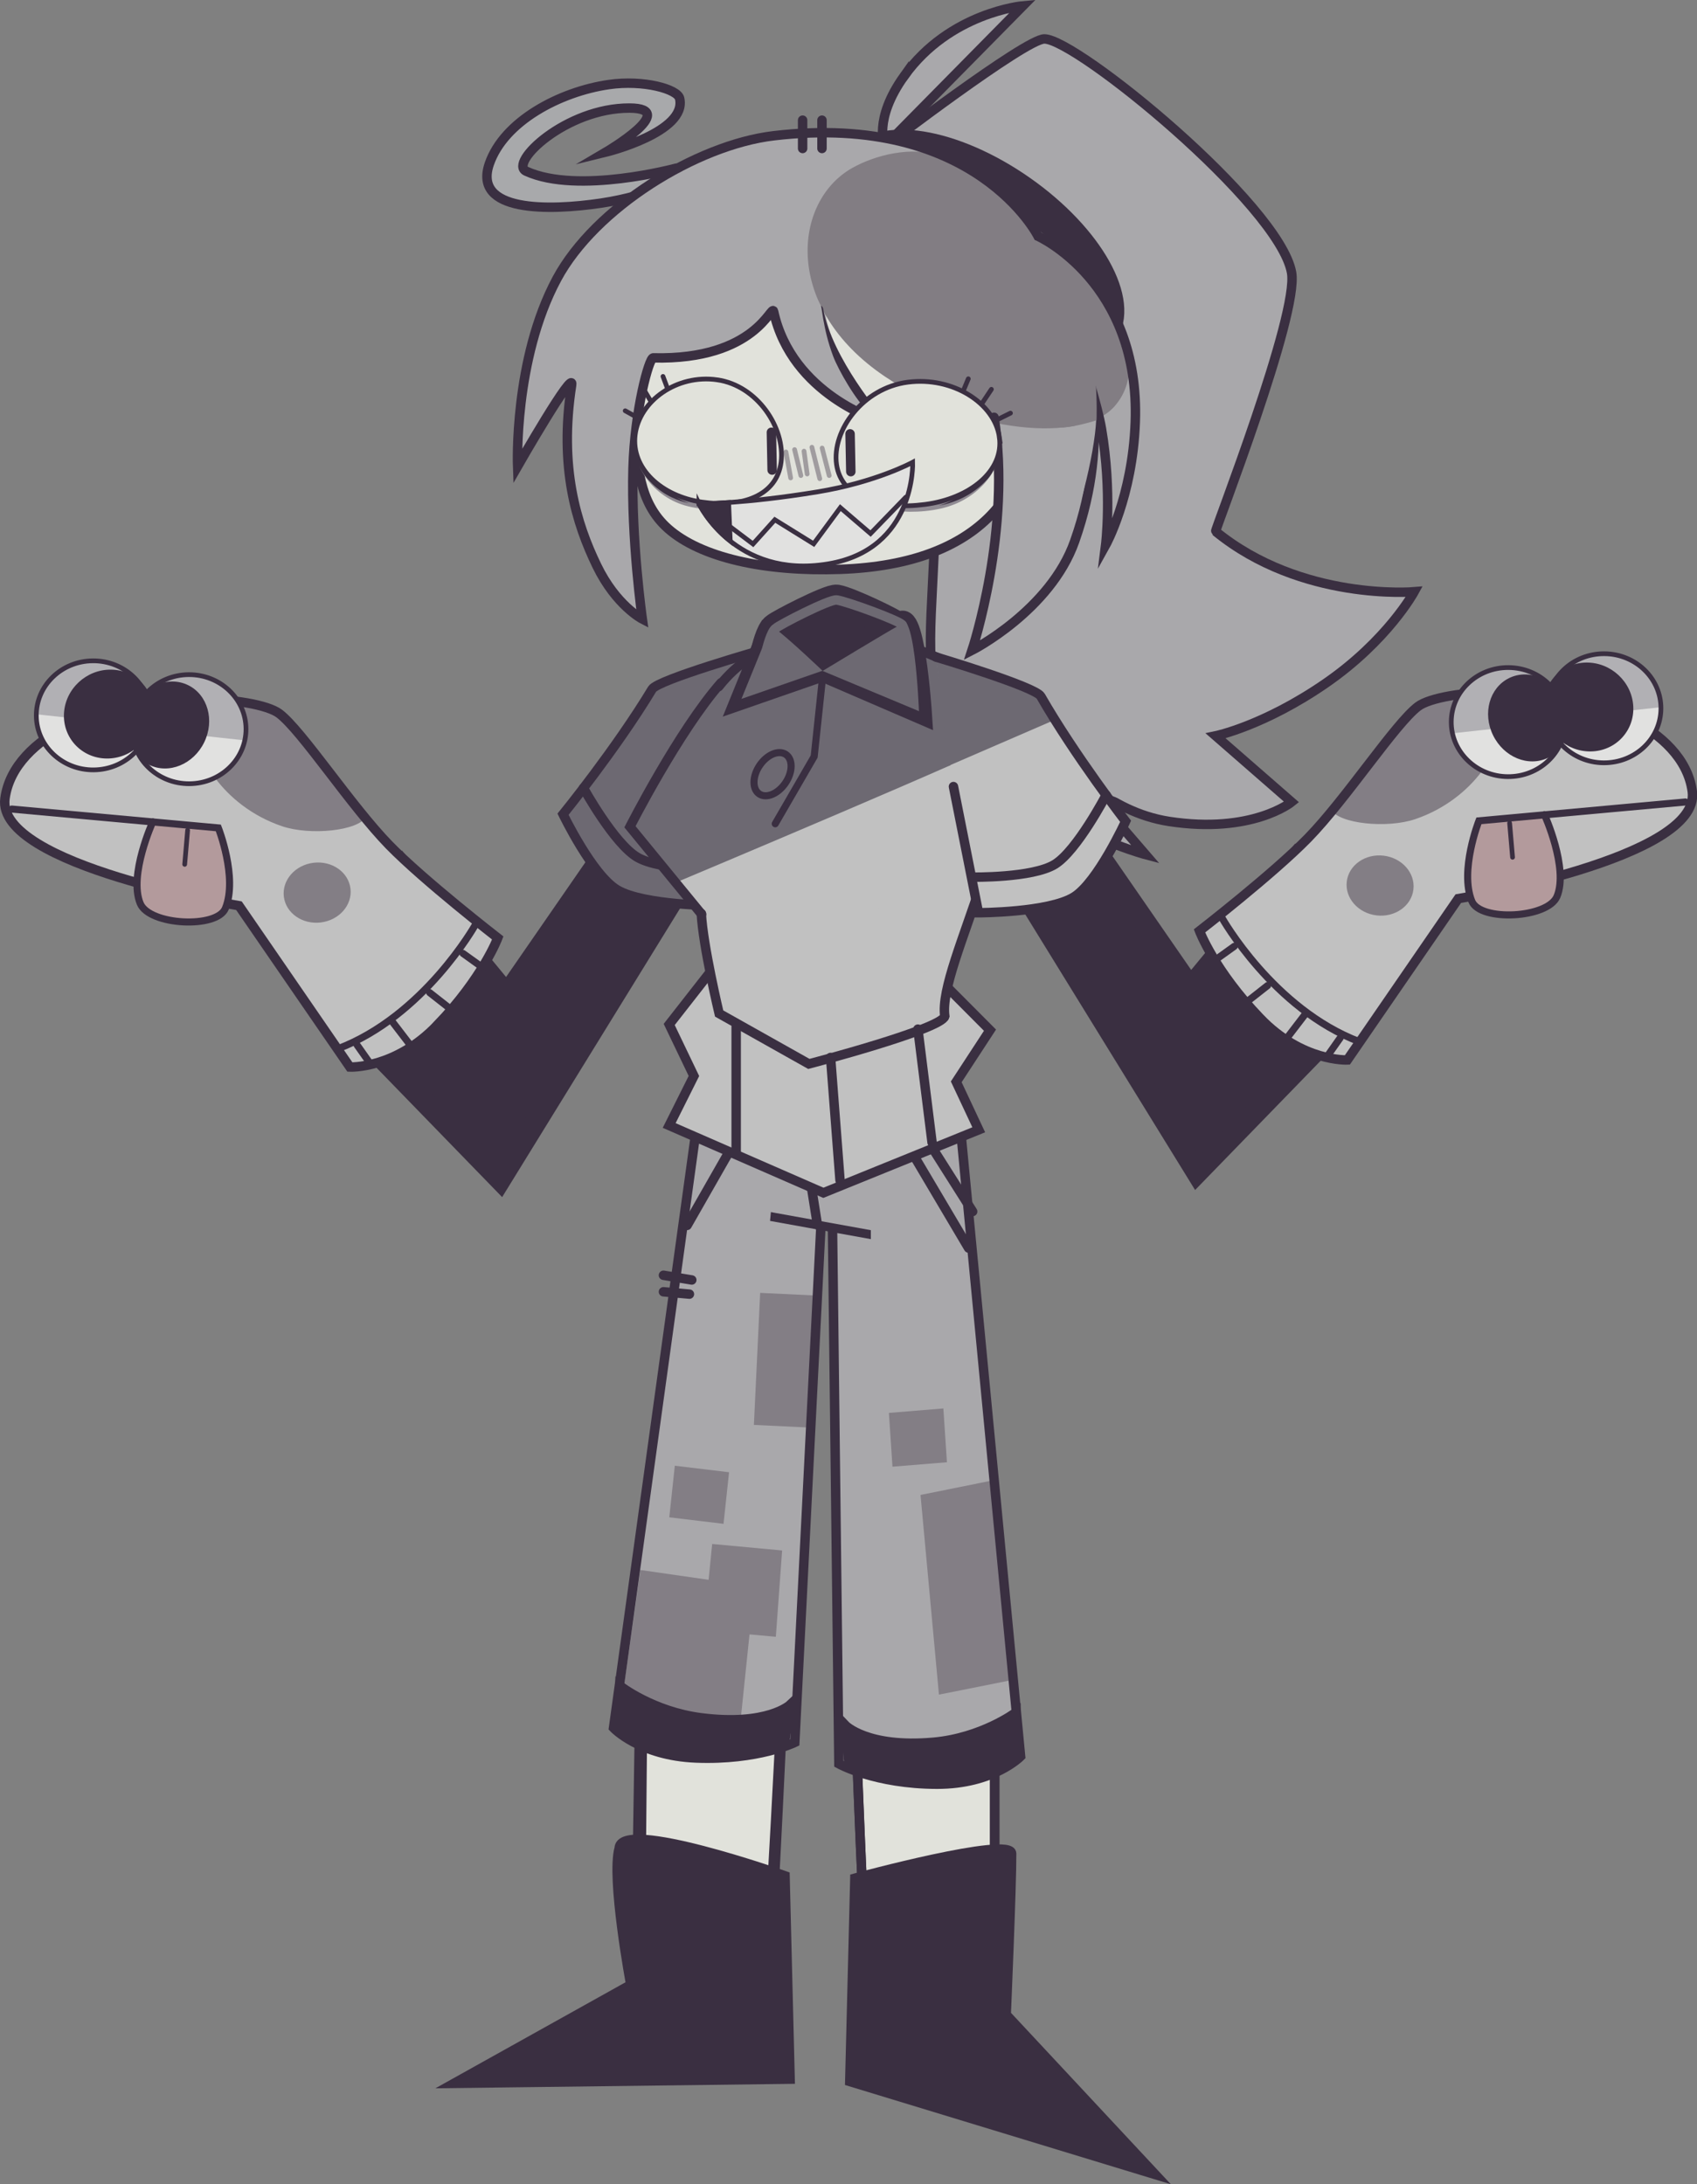 <svg version="1.1" xmlns="http://www.w3.org/2000/svg" xmlns:xlink="http://www.w3.org/1999/xlink" width="359.51" height="462.669" viewBox="0,0,359.51,462.669"><rect x="0" y="0" width="359.51" height="462.669" fill="#808080" stroke="none"/><g transform="translate(-60.219,50.931)"><g data-paper-data="{&quot;isPaintingLayer&quot;:true}" fill-rule="nonzero" stroke-linejoin="miter" stroke-miterlimit="10" stroke-dasharray="" stroke-dashoffset="0" style="mix-blend-mode: normal"><g><path d="M128.766,160.469l16.875,-27.37l21.945,26.65l28.26,-40.874l12.934,11.032l-42.581,69.095z" fill="#3a2f41" stroke="#3a2f41" stroke-width="4.5" stroke-linecap="butt"/><g data-paper-data="{&quot;index&quot;:null}"><path d="M152.833,166.239c-8.921,9.299 -18.488,8.853 -18.488,8.853l-23.503,-34.172c0,0 -51.475,-8.49 -49.572,-22.684c0.944,-7.037 6.701,-12.075 12.925,-15.363c15.63,-8.26 40.443,-6.238 45.179,-2.662c4.812,3.633 15.203,19.573 23.301,27.874c7.377,7.564 22.994,19.67 22.994,19.67c0,0 -3.142,8.379 -12.837,18.484z" fill="#c1c1c1" stroke="none" stroke-width="0" stroke-linecap="round"/><path d="M106.736,100.629c1.736,-1.655 7.955,-3.036 10.373,-1.784c2.476,1.282 6.713,6.915 10.989,11.342c3.204,3.318 5.051,6.889 6.882,9.1c1.245,1.503 3.179,2.048 2.822,2.736c-1.58,3.051 -11.884,4.085 -17.847,2.056c-12.935,-4.401 -18.802,-16.07 -17.221,-19.12c0.897,-1.732 1.722,-2.155 4.003,-4.33z" fill="#837e85" stroke="none" stroke-width="0" stroke-linecap="butt"/><path d="M152.833,166.239c-8.921,9.299 -18.488,8.853 -18.488,8.853l-23.503,-34.172c0,0 -51.475,-8.49 -49.572,-22.684c0.944,-7.037 6.701,-12.075 12.925,-15.363c15.63,-8.26 40.443,-6.238 45.179,-2.662c4.812,3.633 15.203,19.573 23.301,27.874c7.377,7.564 22.994,19.67 22.994,19.67c0,0 -3.142,8.379 -12.837,18.484z" fill="none" stroke="#3a2f41" stroke-width="2" stroke-linecap="round"/><path d="M160.869,145.05c0,0 -10.861,19.275 -29.077,26.172" fill="none" stroke="#3a2f41" stroke-width="1.5" stroke-linecap="round"/><path d="M158.305,151.028l3.918,2.811" fill="none" stroke="#3a2f41" stroke-width="1.5" stroke-linecap="round"/><path d="M151.248,159.335l4.942,3.881" fill="none" stroke="#3a2f41" stroke-width="1.5" stroke-linecap="round"/><path d="M143.334,165.483l3.892,5.077" fill="none" stroke="#3a2f41" stroke-width="1.5" stroke-linecap="round"/><path d="M138.392,174.009l-2.519,-3.576" fill="none" stroke="#3a2f41" stroke-width="1.5" stroke-linecap="round"/><path d="M62.73,120.448l43.744,3.99c0,0 4.144,10.512 1.501,17.023c-1.773,4.367 -16.108,3.64 -18.045,-1.009c-2.494,-5.987 2.661,-17.328 2.661,-17.328" fill="#b39a9c" stroke="#3a2f41" stroke-width="1.5" stroke-linecap="round"/><path d="M99.968,124.922l-0.622,7.236" fill="none" stroke="#3a2f41" stroke-width="1" stroke-linecap="round"/><g stroke-linecap="butt"><path d="M79.887,89.043c6.661,-0.049 12.099,5.084 12.146,11.464c0.047,6.381 -5.315,11.593 -11.976,11.642c-6.661,0.049 -12.099,-5.084 -12.146,-11.464c-0.047,-6.381 5.315,-11.593 11.976,-11.642z" fill="#e1e1e0" stroke="none" stroke-width="0"/><path d="M67.913,100.365c0.13,-6.234 5.424,-11.275 11.974,-11.323c6.661,-0.049 12.099,5.084 12.146,11.464c0.006,0.844 -0.082,1.667 -0.256,2.46z" fill="#b1b0b4" stroke="none" stroke-width="0"/><path d="M79.887,89.043c6.661,-0.049 12.099,5.084 12.146,11.464c0.047,6.381 -5.315,11.593 -11.976,11.642c-6.661,0.049 -12.099,-5.084 -12.146,-11.464c-0.047,-6.381 5.315,-11.593 11.976,-11.642z" fill="none" stroke="#3a2f41" stroke-width="1"/></g><g stroke-linecap="butt"><path d="M100.188,91.973c6.661,-0.049 12.099,5.084 12.146,11.464c0.047,6.381 -5.315,11.593 -11.976,11.642c-6.661,0.049 -12.099,-5.084 -12.146,-11.464c-0.047,-6.381 5.315,-11.593 11.976,-11.642z" fill="#e1e1e0" stroke="none" stroke-width="0"/><path d="M88.214,103.295c0.13,-6.234 5.424,-11.275 11.974,-11.323c6.661,-0.049 12.099,5.084 12.146,11.464c0.006,0.844 -0.082,1.667 -0.256,2.46z" fill="#b1b0b4" stroke="none" stroke-width="0"/><path d="M100.188,91.973c6.661,-0.049 12.099,5.084 12.146,11.464c0.047,6.381 -5.315,11.593 -11.976,11.642c-6.661,0.049 -12.099,-5.084 -12.146,-11.464c-0.047,-6.381 5.315,-11.593 11.976,-11.642z" fill="none" stroke="#3a2f41" stroke-width="1"/></g><path d="M100.072,94.199c4.158,2.032 5.681,7.459 3.402,12.12c-2.279,4.662 -7.496,6.793 -11.654,4.761c-4.158,-2.032 -5.681,-7.459 -3.402,-12.12c2.279,-4.662 7.496,-6.793 11.654,-4.761z" fill="#3a2f41" stroke="none" stroke-width="NaN" stroke-linecap="butt"/><path d="M73.771,100.202c0.266,-5.199 4.732,-9.357 9.975,-9.288c5.243,0.069 9.278,4.34 9.012,9.538c-0.266,5.199 -4.732,9.357 -9.975,9.288c-5.243,-0.069 -9.278,-4.34 -9.012,-9.538z" fill="#3a2f41" stroke="none" stroke-width="NaN" stroke-linecap="butt"/><path d="M126.648,131.82c3.899,-0.469 7.399,1.982 7.819,5.475c0.42,3.492 -2.4,6.704 -6.299,7.172c-3.899,0.469 -7.399,-1.982 -7.819,-5.475c-0.42,-3.492 2.4,-6.704 6.299,-7.172z" fill="#837e85" stroke="none" stroke-width="0" stroke-linecap="butt"/></g></g><g data-paper-data="{&quot;index&quot;:null}" stroke="#3a2f41" stroke-width="2" stroke-linecap="round"><path d="M217.784,114.184l-5.569,26.726c0,0 -15.62,-0.027 -21.23,-3.348c-5.276,-3.124 -11.487,-16.024 -11.487,-16.024c0,0 11.262,-13.868 18.874,-26.49c1.218,-2.019 23.307,-8.307 23.307,-8.307" fill="#6d6972"/><path d="M213.605,133.366c0,0 -13.364,0.206 -18.359,-2.71c-4.929,-2.877 -11.417,-14.67 -11.417,-14.67" fill="none"/></g><g><g data-paper-data="{&quot;index&quot;:null}" fill="#a9a8ab"><g stroke="#3a2f41" stroke-width="2" stroke-linecap="round"><path d="M247.244,-19.594c0,0 30.184,-23.091 34.225,-23.092c6.79,-0.002 49.771,35.13 52.369,49.482c1.604,8.86 -16.317,54.651 -16.082,54.843c18.198,14.851 42.06,12.783 42.06,12.783c0,0 -5.612,10.334 -18.826,19.429c-13.066,8.992 -23.234,11.085 -23.234,11.085l16.082,14.02c0,0 -8.373,6.82 -25.976,4.105c-13.064,-2.015 -21.563,-12.234 -21.563,-12.234l16.612,19.263c0,0 -9.988,-2.638 -20.378,-9.048c-10.538,-6.502 -21.5,-16.86 -24.569,-28.888c-1.926,-7.549 1.374,-28.159 0.032,-44.604c-2.694,-33.013 -10.753,-67.143 -10.753,-67.143z"/><path d="M251.78,-34.851c9.653,-13.477 25.153,-14.845 25.153,-14.845l-29.277,29.689c0,0 -2.514,-5.578 4.124,-14.845z"/></g><path d="M295.457,108.643c8.576,3.735 14.79,8.455 13.881,10.543c-0.909,2.088 -8.598,0.753 -17.174,-2.981c-8.576,-3.735 -14.79,-8.455 -13.881,-10.543c0.909,-2.088 8.598,-0.753 17.174,2.981z" stroke="none" stroke-width="0" stroke-linecap="butt"/></g><path d="M294.663,20.055c-4.982,7.13 -20.949,4.576 -35.662,-5.706c-14.713,-10.281 -22.601,-24.396 -17.619,-31.526c4.982,-7.13 20.949,-4.576 35.662,5.706c14.713,10.281 22.601,24.396 17.619,31.526z" fill="#3a2f41" stroke="#3a2f41" stroke-width="4.5" stroke-linecap="butt"/></g><g data-paper-data="{&quot;index&quot;:null}" stroke="#3a2f41" stroke-linecap="butt"><g><path d="" fill="#e1e2db" stroke-width="2"/><path d="M242.917,349.1c0,0 -0.693,-15.024 -1.417,-34.291c7.588,0.131 15.183,-0.094 22.774,-0.113c2.161,-0.005 4.393,-0.055 6.67,-0.133v31.445z" fill="#e1e2db" stroke-width="2"/><path d="" fill="#8c9ca0" stroke-width="0"/><path d="M270.943,314.563v31.445l-28.026,3.092c0,0 -0.677,-15.08 -1.393,-34.291" fill="none" stroke-width="2"/></g><g fill="#3a2f41" stroke-width="2"><path d="M240.244,389.978l1.081,-43.069c0,0 33.191,-9.031 33.207,-5.222c0.029,6.862 -1.151,34.119 -1.151,34.119l31.614,33.89z"/></g></g><g><g data-paper-data="{&quot;index&quot;:null}"><path d="M237.939,322.684l-1.42,-119.154l26.538,-22.153l13.373,139.741c0,0 -5.762,5.905 -17.72,5.885c-13.096,-0.021 -20.771,-4.318 -20.771,-4.318z" data-paper-data="{&quot;index&quot;:null}" fill="#a9a8ab" stroke="none" stroke-width="0" stroke-linecap="butt"/><path d="M249.186,186.023l16.228,27.408" fill="none" stroke="#3a2f41" stroke-width="2" stroke-linecap="round"/><path d="M259.133,308.025l-3.901,-42.294l15.288,-3.081l3.612,42.385z" fill="#837e85" stroke="none" stroke-width="0" stroke-linecap="butt"/><path d="M249.29,259.747l-0.755,-11.395l11.537,-0.942l0.755,11.395z" fill="#837e85" stroke="none" stroke-width="0" stroke-linecap="butt"/><path d="M259.707,184.172l3.349,-2.796l13.373,139.741c0,0 -5.762,5.905 -17.72,5.885c-13.096,-0.021 -20.771,-4.318 -20.771,-4.318h-0l-1.42,-119.154l7.865,-6.565" data-paper-data="{&quot;index&quot;:null}" fill="none" stroke="#3a2f41" stroke-width="2" stroke-linecap="butt"/><path d="M257.863,326.03c-12.091,-0.03 -17.885,-4.251 -17.885,-4.251l-0.732,-7.311c0,0 4.641,4.907 18.729,3.647c10.235,-0.916 17.4,-6.268 17.4,-6.268l-0.324,8.826c0,0 -6.128,5.385 -17.187,5.358z" fill="#3a2f41" stroke="#3a2f41" stroke-width="2" stroke-linecap="butt"/></g><path d="M256.773,190.696l9.5,15" fill="none" stroke="#3a2f41" stroke-width="2" stroke-linecap="round"/></g><g data-paper-data="{&quot;index&quot;:null}" stroke="#3a2f41" stroke-linecap="butt"><g><path d="M195.058,355.055l0.577,-36.71c0.724,0.198 1.481,0.316 2.26,0.345c0.129,0.002 0.256,0.004 0.379,0.007c9.032,0.24 18.069,0.036 27.105,-0.037c-1.169,22.843 -2.294,41.336 -2.294,41.336z" fill="#e1e2db" stroke-width="2"/><path d="" fill="#e1e2db" stroke-width="2"/><path d="" fill="#8c9ca0" stroke-width="0"/><path d="M225.712,318.656c-0.891,19.119 -1.704,33.948 -1.704,33.948l-28.026,-1.245l0.302,-32.861" fill="none" stroke-width="2"/></g><g fill="#3a2f41" stroke-width="2"><path d="M156.387,390.37l37.457,-20.887c0,0 -4.22,-22.522 -2.452,-28.908c0.255,-6.519 35.131,5.835 35.131,5.835l1.081,43.069z"/></g></g><g><path d="M228.593,318.15c0,0 -7.826,3.818 -20.912,3.302c-11.948,-0.471 -17.488,-6.385 -17.488,-6.385l18.494,-133.816l25.701,22.388l-5.795,114.512z" data-paper-data="{&quot;index&quot;:null}" fill="#a9a8ab" stroke="none" stroke-width="0" stroke-linecap="butt"/><path d="M218.897,185.663l-13.113,22.968" fill="none" stroke="#3a2f41" stroke-width="2" stroke-linecap="round"/><path d="M191.623,311.677l4.262,-30.05l24.171,3.476l-3.012,29.05z" fill="#837e85" stroke="none" stroke-width="0" stroke-linecap="butt"/><path d="M202.007,270.47l1.173,-10.926l11.492,1.378l-1.173,10.926z" fill="#837e85" stroke="none" stroke-width="0" stroke-linecap="butt"/><path d="M209.264,294.4l1.832,-18.282l14.817,1.373l-1.332,18.282z" fill="#837e85" stroke="none" stroke-width="0" stroke-linecap="butt"/><path d="M219.931,250.895l1.33,-27.968l11.986,0.57l-1.33,27.968z" fill="#837e85" stroke="none" stroke-width="0" stroke-linecap="butt"/><path d="M226.772,197.004l7.617,6.635l-5.795,114.512h-0c0,0 -7.826,3.818 -20.912,3.302c-11.948,-0.471 -17.488,-6.385 -17.488,-6.385l18.494,-133.816l3.243,2.825" data-paper-data="{&quot;index&quot;:null}" fill="none" stroke="#3a2f41" stroke-width="2" stroke-linecap="butt"/><path d="M191.589,314.696v-8.5c0,0 6.962,5.44 17.154,6.739c14.029,1.789 18.846,-2.739 18.846,-2.739l-1,7c0,0 -5.944,3.821 -18.025,3.355c-11.05,-0.426 -16.975,-5.855 -16.975,-5.855z" fill="#3a2f41" stroke="#3a2f41" stroke-width="2" stroke-linecap="butt"/><path d="M206.773,220.196l-6,-1" fill="none" stroke="#3a2f41" stroke-width="2" stroke-linecap="round"/><path d="M206.273,223.196l-5.5,-0.5" fill="none" stroke="#3a2f41" stroke-width="2" stroke-linecap="round"/></g><g data-paper-data="{&quot;index&quot;:null}" stroke-linecap="butt"><path d="M224.438,206.864l1.848,-19.588h17.42v23.071z" fill="#8c9ca0" stroke="#3a2f41" stroke-width="2"/><path d="M224.702,204.252l1.848,-19.588h17.42v23.071z" fill="#a9a8ab" stroke="#a9a8ab" stroke-width="3.5"/></g><path d="M233.389,208.491l-1.4,-8.799l-0.9,-14.369" data-paper-data="{&quot;index&quot;:null}" fill="none" stroke="#3a2f41" stroke-width="2" stroke-linecap="round"/><path d="M231.989,199.692l-4.6,-2.66l-1.4,-13.096" data-paper-data="{&quot;index&quot;:null}" fill="none" stroke="#3a2f41" stroke-width="2" stroke-linecap="round"/><g data-paper-data="{&quot;index&quot;:null}"><path d="M211.067,154.466c0,0 3.407,-0.47 8.717,0.064c0.293,0.029 31.405,2.82 31.698,2.86c4.142,0.567 7.614,-1.003 7.614,-1.003l10.853,10.895l-7.149,10.943l4.766,10.159l-32.913,13.348l-32.669,-14.261l5.241,-10.486l-5.234,-10.914z" fill="#c1c1c1" stroke="#3a2f41" stroke-width="2" stroke-linecap="butt"/><path d="M211.736,164.251c0,0 -3.102,-13.661 -3.549,-23.49c-0.868,-19.106 -6.929,-33.196 5.13,-47.27c7.82,-9.127 18.113,-9.934 27.891,-9.981c8.912,-0.043 29.159,8.98 30.664,13.549c4.902,14.882 -3.694,37.129 -8.407,50.603c-2.689,7.688 -2.591,17.345 -2.591,17.345l-28.795,9.926z" fill="#c1c1c1" stroke="none" stroke-width="0" stroke-linecap="round"/><g stroke="none"><g fill="#c1c1c1" stroke-width="0" stroke-linecap="round"><g><g><path d="M262.697,100.174c0,0 2.032,2.265 4.779,7.435c0.463,0.871 0.886,1.807 1.268,2.781c2.378,6.063 3.165,13.626 2.074,16.545c-1.012,3.887 -2.328,7.862 -6.382,10.981c-2.977,2.29 -6.416,2.625 -9.795,3.265c-6.436,1.219 -14.504,-0.349 -22.719,-1.099c-7.814,-0.713 -17.688,3.696 -23.351,1.404c-2.748,-1.112 -4.497,-5.079 -7.131,-7.747c-5.708,-5.782 -3.956,-12.478 -3.377,-13.205c2.764,-12.31 13.542,-24.576 13.542,-24.576"/></g></g></g><g stroke-linecap="butt"><g><g fill="none" stroke-width="1" font-family="sans-serif" font-weight="normal" font-size="12" text-anchor="start"/><path d="M263.062,103.406c0,-0.769 -8.971,-12.835 -6.967,-12.835c2.004,0 9.872,11.507 9.376,10.948c-3.029,-3.417 -5.893,-6.093 -5.893,-6.093c0,0 4.963,7.449 5.994,9.544c1.117,2.27 -2.51,-1.165 -2.51,-1.565z" fill="#ffffff" stroke-width="0"/></g><path d="M219.649,90.283c1.918,0.618 -9.947,9.401 -10.156,10.137c-0.109,0.383 -4.513,2.552 -2.828,0.724c1.556,-1.688 8.33,-7.287 8.33,-7.287c0,0 1.004,-1.09 -2.823,1.246c-0.626,0.382 5.559,-5.437 7.477,-4.819z" data-paper-data="{&quot;index&quot;:null}" fill="#ffffff" stroke-width="0"/></g></g><path d="M271.373,97.058c0.918,2.787 1.512,5.671 1.848,8.605c-0.158,1.092 -69.881,30.366 -69.881,30.366l-4.085,-18.032c0,0 12.803,-23.62 13.562,-24.506c7.82,-9.127 18.113,-9.934 27.891,-9.981c8.912,-0.043 29.159,8.98 30.664,13.549z" fill="#6d6972" stroke="none" stroke-width="0" stroke-linecap="butt"/><g stroke="none"><g fill="#6d6972" stroke-width="0" stroke-linecap="round"><g><g><path d="M263.197,100.174l4.779,7.435l-64.937,26.93l-9.336,-9.99c0,0 6.024,-12.108 9.136,-17.212c2.785,-4.567 8.665,-11.98 8.665,-11.98"/></g></g></g><g fill="none" stroke-width="1" stroke-linecap="butt" font-family="sans-serif" font-weight="normal" font-size="12" text-anchor="start"><g><g/></g></g></g><path d="M212.471,94.514c0.271,-0.341 0.553,-0.683 0.846,-1.024c7.82,-9.127 18.113,-9.934 27.891,-9.981c8.912,-0.043 29.159,8.98 30.664,13.549c7.7,23.374 -13.094,56.044 -11.498,67.282c-0.758,2.762 -28.795,10.092 -28.795,10.092l-19.011,-10.682c0,0 -3.438,-14.406 -3.773,-21.173" fill="none" stroke="#3a2f41" stroke-width="2" stroke-linecap="round"/><g fill="none" stroke="none" stroke-width="1" stroke-linecap="butt" font-family="sans-serif" font-weight="normal" font-size="12" text-anchor="start"/><path d="M223.358,82.213c0.177,-0.068 0.444,-0.468 1.105,0.023c3.017,2.243 10.001,8.908 10.001,8.908l-17.169,5.965z" data-paper-data="{&quot;index&quot;:null}" fill="#8c9ca0" stroke="#3a2f41" stroke-width="4.5" stroke-linecap="round"/><path d="M234.492,91.187c0,0 -8.323,-8.022 -4.973,-10.036c3.985,-2.396 19.819,1.115 20.783,0.612c3.465,-6.583 5.098,18.444 5.098,18.444z" fill="#3a2f41" stroke="#3a2f41" stroke-width="4.5" stroke-linecap="round"/><path d="M222.566,87.144c0,-0.498 1.042,-4.511 2.042,-5.017c0.578,-0.617 11.388,-6.212 12.888,-5.969c2.371,0.384 12.043,4.975 13.04,5.934c0.539,0.276 0.775,3.677 0.81,5.064" fill="none" stroke="#3a2f41" stroke-width="6.5" stroke-linecap="butt"/><g><path d="M223.358,82.213c0.177,-0.068 0.444,-0.468 1.105,0.023c3.017,2.243 10.001,8.908 10.001,8.908l-17.169,5.965z" data-paper-data="{&quot;index&quot;:null}" fill="#6d6972" stroke="#12161a" stroke-width="0" stroke-linecap="round"/><path d="M234.492,91.187c0,0 14.035,-8.498 15.81,-9.425c3.663,-6.959 4.598,17.944 4.598,17.944z" fill="#6d6972" stroke="#12161a" stroke-width="0" stroke-linecap="round"/><path d="M222.566,87.144c0,-0.498 1.042,-4.511 2.042,-5.017c0.578,-0.617 11.388,-6.212 12.888,-5.969c2.371,0.384 12.793,4.225 13.79,5.184c0.539,0.276 0.025,4.427 0.06,5.814" fill="none" stroke="#6d6972" stroke-width="2" stroke-linecap="butt"/></g><g fill="none" stroke="none" stroke-width="1" stroke-linecap="butt" font-family="sans-serif" font-weight="normal" font-size="12" text-anchor="start"/><path d="M208.855,142.721l-15.179,-18.524c0,0 10.302,-20.259 19.289,-30.498" fill="none" stroke="#3a2f41" stroke-width="2" stroke-linecap="round"/><path d="M226.702,108.876c1.514,1.02 1.48,3.719 -0.077,6.03c-1.556,2.311 -4.045,3.358 -5.559,2.338c-1.514,-1.02 -1.48,-3.719 0.077,-6.03c1.556,-2.311 4.045,-3.358 5.559,-2.338z" fill="none" stroke="#3a2f41" stroke-width="1.5" stroke-linecap="butt"/><path d="M234.454,92.81l-1.75,16.5l-8.25,14.25" fill="none" stroke="#3a2f41" stroke-width="1.5" stroke-linecap="round"/><path d="M254.676,167.06l3,24" fill="none" stroke="#3a2f41" stroke-width="2" stroke-linecap="round"/><path d="M236.176,173.06l2,26" fill="none" stroke="#3a2f41" stroke-width="2" stroke-linecap="round"/><path d="M216.176,193.06v-26.5" fill="none" stroke="#3a2f41" stroke-width="2" stroke-linecap="round"/></g><g><g data-paper-data="{&quot;index&quot;:null}" stroke-linecap="butt"><path d="M194.644,38.6c-1.008,-18.209 10.519,-40.387 33.534,-42.339c34.988,-2.968 48.974,19.45 49.983,37.659c1.008,18.209 -9.563,34.446 -39.921,35.519c-15.162,0.536 -28.37,-2.405 -35.303,-7.828c-7.133,-5.579 -7.781,-13.777 -8.292,-23.011z" fill="#e1e2db" stroke="none" stroke-width="0"/><path d="M242.659,-3.224c24.464,3.422 34.67,21.91 35.526,37.366c1.008,18.209 -9.563,34.446 -39.921,35.519c-16.169,0.572 -29.66,-2.528 -36.545,-8.64c-6.213,-5.515 -6.573,-13.562 -7.051,-22.199h-0c-0.909,-16.409 5.927,-45.293 47.861,-42.08" fill="none" stroke="#3a2f41" stroke-width="2"/></g><g data-paper-data="{&quot;index&quot;:null}"><path d="M197.34,-10.201c0,0 -4.131,1.462 -9.823,2.302c-11.09,1.638 -27.172,1.945 -23.638,-8.317c3.116,-9.047 14.939,-15.29 25.296,-16.797c7.419,-1.08 14.561,0.973 15.018,2.918c1.677,7.148 -15.611,11.38 -15.611,11.38c0,0 15.806,-9.287 5.004,-9.325c-13.457,-0.047 -25.682,11.642 -21.886,13.378c10.94,5.002 31.781,-0.65 31.781,-0.65" fill="#a8a9ab" stroke="#3a2f41" stroke-width="2" stroke-linecap="round"/><path d="M235.124,15.759c1.95,10.881 11.71,22.505 11.71,22.505c0,0 -18.605,-5.533 -22.476,-23.22c-0.398,-1.82 -2.132,11.357 -25.01,9.58c-0.871,-0.027 -4.719,10.941 -5.393,23.138c-0.842,15.254 1.588,32.43 1.588,32.43c0,0 -19.032,-14.727 -13.721,-48.843c0.588,-3.779 -11.702,17.481 -11.702,17.481c0,0 -0.878,-23.598 8.337,-40.728c8.058,-14.981 27.505,-28.842 43.95,-30.781c42.81,-5.049 57.984,21.797 57.984,21.797c0,0 21.663,9.71 20.582,39.382c-0.576,15.811 -6.282,26.047 -6.282,26.047c0,0 1.419,-11.207 -0.873,-24.646c-0.87,-5.099 -3.874,-14.297 -3.874,-14.297c0,0 6.289,15.173 -1.815,38.129c-5.173,14.653 -21.738,23.078 -21.738,23.078c0,0 8.511,-25.678 4.663,-49.355" fill="#a9a8ab" stroke="none" stroke-width="0" stroke-linecap="round"/><path d="M260.136,-17.787c6.744,2.391 12.443,9.377 20.76,16.12c6.772,5.49 12.997,10.268 15.695,16.459c3.974,9.121 3.827,15.734 -0.297,20.388c-6.925,7.813 -30.605,5.74 -48.569,-6.331c-21.722,-14.597 -19.571,-37.129 -6.929,-44.218c4.65,-2.608 12.505,-4.842 19.341,-2.418z" fill="#827d83" stroke="none" stroke-width="0" stroke-linecap="butt"/><path d="M233.621,14.661c1.95,10.881 12.963,23.604 12.963,23.604c0,0 -18.605,-5.533 -22.476,-23.22c-0.398,-1.82 -3.632,10.357 -25.51,9.83c-0.879,-0.027 -3.932,11.082 -4.276,23.351c-0.423,15.105 1.972,31.967 1.972,31.967c0,0 -5.555,-2.865 -9.627,-11.268c-4.307,-8.887 -8.074,-20.79 -5.344,-38.325c0.588,-3.779 -11.452,17.231 -11.452,17.231c0,0 -0.878,-22.598 8.337,-39.728c8.058,-14.981 29.505,-28.342 45.95,-30.281c42.81,-5.049 55.984,21.297 55.984,21.297c0,0 21.663,9.71 20.582,39.382c-0.576,15.811 -6.282,26.047 -6.282,26.047c0,0 1.419,-11.207 -0.873,-24.646c-0.87,-5.099 -3.874,-14.297 -3.874,-14.297c0,0 6.289,15.173 -1.815,38.129c-5.173,14.653 -21.738,23.078 -21.738,23.078c0,0 8.511,-25.678 4.663,-49.355" fill="none" stroke="#3a2f41" stroke-width="2" stroke-linecap="round"/><path d="M234.039,13.648c0.334,0.022 0.408,4.815 2.68,10.87c1.099,2.928 4.96,9.665 7.592,11.869c1.169,0.979 -5.3,-3.038 -8.562,-6.802c-2.342,-2.702 -4.113,-7.906 -4.32,-7.919c-0.495,-0.033 -1.713,-4.344 -1.528,-6.891c0.132,-1.818 0.055,-6.507 1.255,-6.239c0.482,0.107 2.742,5.103 2.884,5.112z" fill="#a9a8ab" stroke="none" stroke-width="0" stroke-linecap="butt"/><path d="M291.741,34.468c0.834,0.055 0.905,2.673 0.451,6.455c-1.084,9.019 -5.321,24.647 -9.174,27.926c-1.147,0.976 2.318,-13.875 2.827,-20.898c0.509,-7.022 4.364,-13.584 5.896,-13.483z" fill="#a9a8ab" stroke="none" stroke-width="0" stroke-linecap="butt"/><path d="M284.34,39.532c-3.257,-0.72 -3.149,-4.21 -3.406,-6.803c-0.474,-4.779 7.483,-12.213 8.07,-12.02c4.163,1.374 3.512,17.399 3.512,17.399c0,0 -6.018,1.9 -8.176,1.423z" fill="#827d83" stroke="none" stroke-width="0" stroke-linecap="butt"/></g><path d="M230.254,-25.478v6" fill="none" stroke="#3a2f41" stroke-width="2" stroke-linecap="round"/><path d="M234.356,-19.478v-6" fill="none" stroke="#3a2f41" stroke-width="2" stroke-linecap="round"/></g><g data-paper-data="{&quot;index&quot;:null}"><path d="M313.8,197.501l-42.581,-69.095l12.934,-11.032l28.26,40.874l21.945,-26.65l16.875,27.37z" fill="#3a2f41" stroke="#3a2f41" stroke-width="4.5" stroke-linecap="butt"/><g data-paper-data="{&quot;index&quot;:null}"><path d="M327.167,164.739c-9.694,-10.105 -12.837,-18.484 -12.837,-18.484c0,0 15.617,-12.106 22.994,-19.67c8.097,-8.302 18.489,-24.241 23.301,-27.874c4.736,-3.576 29.549,-5.598 45.179,2.662c6.223,3.289 11.981,8.327 12.925,15.363c1.904,14.194 -49.571,22.684 -49.571,22.684l-23.503,34.172c0,0 -9.566,0.446 -18.488,-8.853z" fill="#c1c1c1" stroke="none" stroke-width="0" stroke-linecap="round"/><path d="M377.267,103.459c1.58,3.051 -4.286,14.719 -17.221,19.12c-5.963,2.029 -16.267,0.995 -17.847,-2.056c-0.356,-0.688 1.578,-1.233 2.822,-2.736c1.831,-2.211 3.677,-5.782 6.882,-9.1c4.275,-4.427 8.513,-10.06 10.989,-11.342c2.417,-1.252 8.637,0.129 10.373,1.784c2.281,2.175 3.106,2.598 4.003,4.33z" fill="#837e85" stroke="none" stroke-width="0" stroke-linecap="butt"/><path d="M327.167,164.739c-9.694,-10.105 -12.837,-18.484 -12.837,-18.484c0,0 15.617,-12.106 22.994,-19.67c8.097,-8.302 18.489,-24.241 23.301,-27.874c4.736,-3.576 29.549,-5.598 45.179,2.662c6.223,3.289 11.981,8.327 12.925,15.363c1.904,14.194 -49.571,22.684 -49.571,22.684l-23.503,34.172c0,0 -9.566,0.446 -18.488,-8.853z" fill="none" stroke="#3a2f41" stroke-width="2" stroke-linecap="round"/><path d="M348.209,169.722c-18.216,-6.897 -29.077,-26.172 -29.077,-26.172" fill="none" stroke="#3a2f41" stroke-width="1.5" stroke-linecap="round"/><path d="M321.695,149.528l-3.918,2.811" fill="none" stroke="#3a2f41" stroke-width="1.5" stroke-linecap="round"/><path d="M328.752,157.835l-4.942,3.881" fill="none" stroke="#3a2f41" stroke-width="1.5" stroke-linecap="round"/><path d="M336.666,163.983l-3.892,5.077" fill="none" stroke="#3a2f41" stroke-width="1.5" stroke-linecap="round"/><path d="M341.608,172.509l2.519,-3.576" fill="none" stroke="#3a2f41" stroke-width="1.5" stroke-linecap="round"/><path d="M387.409,121.624c0,0 5.155,11.341 2.661,17.328c-1.937,4.65 -16.272,5.377 -18.045,1.009c-2.643,-6.511 1.501,-17.023 1.501,-17.023l43.744,-3.99" fill="#b39a9c" stroke="#3a2f41" stroke-width="1.5" stroke-linecap="round"/><path d="M380.654,130.658l-0.622,-7.236" fill="none" stroke="#3a2f41" stroke-width="1" stroke-linecap="round"/><g stroke-linecap="butt"><path d="M412.089,99.184c-0.047,6.381 -5.485,11.513 -12.146,11.464c-6.661,-0.049 -12.023,-5.261 -11.976,-11.642c0.047,-6.381 5.485,-11.513 12.146,-11.464c6.661,0.049 12.023,5.261 11.976,11.642z" fill="#e1e1e0" stroke="none" stroke-width="0"/><path d="M388.223,101.467c-0.173,-0.793 -0.262,-1.617 -0.256,-2.46c0.047,-6.381 5.485,-11.513 12.146,-11.464c6.55,0.048 11.843,5.088 11.974,11.323z" fill="#b1b0b4" stroke="none" stroke-width="0"/><path d="M412.089,99.184c-0.047,6.381 -5.485,11.513 -12.146,11.464c-6.661,-0.049 -12.023,-5.261 -11.976,-11.642c0.047,-6.381 5.485,-11.513 12.146,-11.464c6.661,0.049 12.023,5.261 11.976,11.642z" fill="none" stroke="#3a2f41" stroke-width="1"/></g><g stroke-linecap="butt"><path d="M391.788,102.114c-0.047,6.381 -5.485,11.513 -12.146,11.464c-6.661,-0.049 -12.023,-5.261 -11.976,-11.642c0.047,-6.381 5.485,-11.513 12.146,-11.464c6.661,0.049 12.023,5.261 11.976,11.642z" fill="#e1e1e0" stroke="none" stroke-width="0"/><path d="M367.922,104.397c-0.173,-0.793 -0.262,-1.617 -0.256,-2.46c0.047,-6.381 5.485,-11.513 12.146,-11.464c6.55,0.048 11.843,5.088 11.974,11.323z" fill="#b1b0b4" stroke="none" stroke-width="0"/><path d="M391.788,102.114c-0.047,6.381 -5.485,11.513 -12.146,11.464c-6.661,-0.049 -12.023,-5.261 -11.976,-11.642c0.047,-6.381 5.485,-11.513 12.146,-11.464c6.661,0.049 12.023,5.261 11.976,11.642z" fill="none" stroke="#3a2f41" stroke-width="1"/></g><path d="M391.582,97.459c2.279,4.662 0.755,10.088 -3.402,12.12c-4.158,2.032 -9.375,-0.099 -11.654,-4.761c-2.279,-4.662 -0.755,-10.088 3.402,-12.12c4.158,-2.032 9.375,0.099 11.654,4.761z" fill="#3a2f41" stroke="none" stroke-width="NaN" stroke-linecap="butt"/><path d="M406.229,98.702c0.266,5.199 -3.769,9.469 -9.012,9.538c-5.243,0.069 -9.709,-4.089 -9.975,-9.288c-0.266,-5.199 3.769,-9.469 9.012,-9.538c5.243,-0.069 9.709,4.089 9.975,9.288z" fill="#3a2f41" stroke="none" stroke-width="NaN" stroke-linecap="butt"/><path d="M359.65,137.492c-0.42,3.492 -3.921,5.944 -7.819,5.475c-3.899,-0.469 -6.718,-3.68 -6.299,-7.172c0.42,-3.492 3.921,-5.944 7.819,-5.475c3.899,0.469 6.718,3.68 6.299,7.172z" fill="#837e85" stroke="none" stroke-width="0" stroke-linecap="butt"/></g></g><g><path d="M258.499,88.24c0,0 21.042,6.288 22.202,8.307c7.252,12.623 17.979,26.49 17.979,26.49c0,0 -5.917,12.9 -10.942,16.024c-5.343,3.321 -20.223,3.348 -20.223,3.348l-5.305,-26.726" fill="#c1c1c1" stroke="none" stroke-width="0" stroke-linecap="round"/><path d="M294.556,117.486c0,0 -6.18,11.793 -10.876,14.67c-4.759,2.916 -17.489,2.71 -17.489,2.71" fill="none" stroke="#3a2f41" stroke-width="2" stroke-linecap="round"/><path d="M261.173,111.288l-2.8,-23.8l20.9,8.2l5,5.6z" fill="#6d6972" stroke="none" stroke-width="0" stroke-linecap="butt"/><path d="M258.499,88.24c0,0 21.042,6.288 22.202,8.307c7.252,12.623 17.979,26.49 17.979,26.49c0,0 -5.917,12.9 -10.942,16.024c-5.343,3.321 -20.223,3.348 -20.223,3.348l-5.305,-26.726" fill="none" stroke="#3a2f41" stroke-width="2" stroke-linecap="round"/></g><g><path d="M222.795,51.889c-0.845,3.982 -9.155,6.289 -16.801,4.428c-7.646,-1.86 -11.844,-9.061 -10.999,-13.043c0.845,-3.982 7.839,-3.824 15.485,-1.964c7.646,1.86 13.16,6.596 12.314,10.578z" fill="#908b93" stroke="none" stroke-width="0" stroke-linecap="butt"/><path d="M206.277,55.679c0,0 -3.012,-0.49 -5.878,-2.49c-2.866,-2 -4.747,-4.708 -4.366,-5.332c0.38,-0.624 2.378,2.969 5.185,5.063c2.898,2.162 5.059,2.76 5.059,2.76z" fill="#3a2f41" stroke="none" stroke-width="0" stroke-linecap="butt"/><g stroke="#3a2f41" stroke-width="1"><path d="M212.162,29.521c8.555,1.236 14.434,10.262 13.532,17.414c-0.902,7.152 -8.243,9.721 -16.798,8.484c-8.555,-1.236 -15.02,-7.122 -14.118,-14.273c0.902,-7.152 8.829,-12.861 17.384,-11.625z" data-paper-data="{&quot;index&quot;:null}" fill="#e1e2db" stroke-linecap="butt"/><path d="M195.629,37.724l-2.96,-1.643" fill="none" stroke-linecap="round"/><path d="M196.287,31.034l1.754,2.934" fill="none" stroke-linecap="round"/><path d="M201.55,31.151l-0.877,-2.347" fill="none" stroke-linecap="round"/></g></g><g data-paper-data="{&quot;index&quot;:null}"><path d="M254.412,41.811c8.531,-1.86 16.335,-2.018 17.278,1.964c0.943,3.982 -3.74,11.183 -12.272,13.043c-8.531,1.86 -17.802,-0.447 -18.746,-4.428c-0.943,-3.982 5.208,-8.718 13.74,-10.578z" fill="#908b93" stroke="none" stroke-width="0" stroke-linecap="butt"/><path d="M264.748,53.419c3.132,-2.094 5.361,-5.687 5.785,-5.063c0.424,0.624 -1.674,3.333 -4.872,5.332c-3.198,2 -6.558,2.49 -6.558,2.49c0,0 2.412,-0.598 5.645,-2.76z" fill="#3a2f41" stroke="none" stroke-width="0" stroke-linecap="butt"/><g stroke="#3a2f41" stroke-width="1"><path d="M271.932,41.646c1.006,7.152 -6.207,13.037 -15.752,14.273c-9.545,1.236 -17.736,-1.333 -18.742,-8.484c-1.006,-7.152 5.554,-16.178 15.099,-17.414c9.545,-1.236 18.39,4.474 19.396,11.625z" data-paper-data="{&quot;index&quot;:null}" fill="#e1e2db" stroke-linecap="butt"/><path d="M274.286,36.58l-3.303,1.643" fill="none" stroke-linecap="round"/><path d="M268.292,34.468l1.957,-2.934" fill="none" stroke-linecap="round"/><path d="M264.377,31.651l0.979,-2.347" fill="none" stroke-linecap="round"/></g></g><path d="M223.641,40.635l0.156,8.005" fill="none" stroke="#3a2f41" stroke-width="2" stroke-linecap="round"/><path d="M240.307,40.968l0.156,8.005" fill="none" stroke="#3a2f41" stroke-width="2" stroke-linecap="round"/><path d="M227.719,50.304l-1,-5.5" fill="none" stroke-opacity="0.389" stroke="#3a2f41" stroke-width="1" stroke-linecap="round"/><path d="M228.552,44.304l1.333,5.5" fill="none" stroke-opacity="0.389" stroke="#3a2f41" stroke-width="1" stroke-linecap="round"/><path d="M230.552,44.637l0.667,4.833" fill="none" stroke-opacity="0.389" stroke="#3a2f41" stroke-width="1" stroke-linecap="round"/><path d="M232.219,43.804l1.667,6.667" fill="none" stroke-opacity="0.389" stroke="#3a2f41" stroke-width="1" stroke-linecap="round"/><path d="M235.885,49.804l-1.5,-5.833" fill="none" stroke-opacity="0.389" stroke="#3a2f41" stroke-width="1" stroke-linecap="round"/><g stroke="#3a2f41" stroke-width="1"><path d="M208.304,55.791c0,0 9.513,0.024 25.077,-2.531c12.432,-2.041 20.189,-6.272 20.189,-6.272c0,0 0.711,18.43 -17.92,21.523c-19.796,3.286 -27.346,-12.721 -27.346,-12.721z" fill="#e1e1e0" stroke-linecap="butt"/><path d="M214.921,63.681c-4.624,-3.663 -6.617,-7.89 -6.617,-7.89c0,0 2.222,0.006 6.275,-0.277z" fill="#3a2f41" stroke-linecap="butt"/><path d="M252.13,54.367l-7.487,7.718l-6.398,-5.485l-5.653,7.665l-8.222,-5.099l-4.625,5.135l-6.379,-4.819" fill="none" stroke-linecap="round"/></g></g></g></svg>